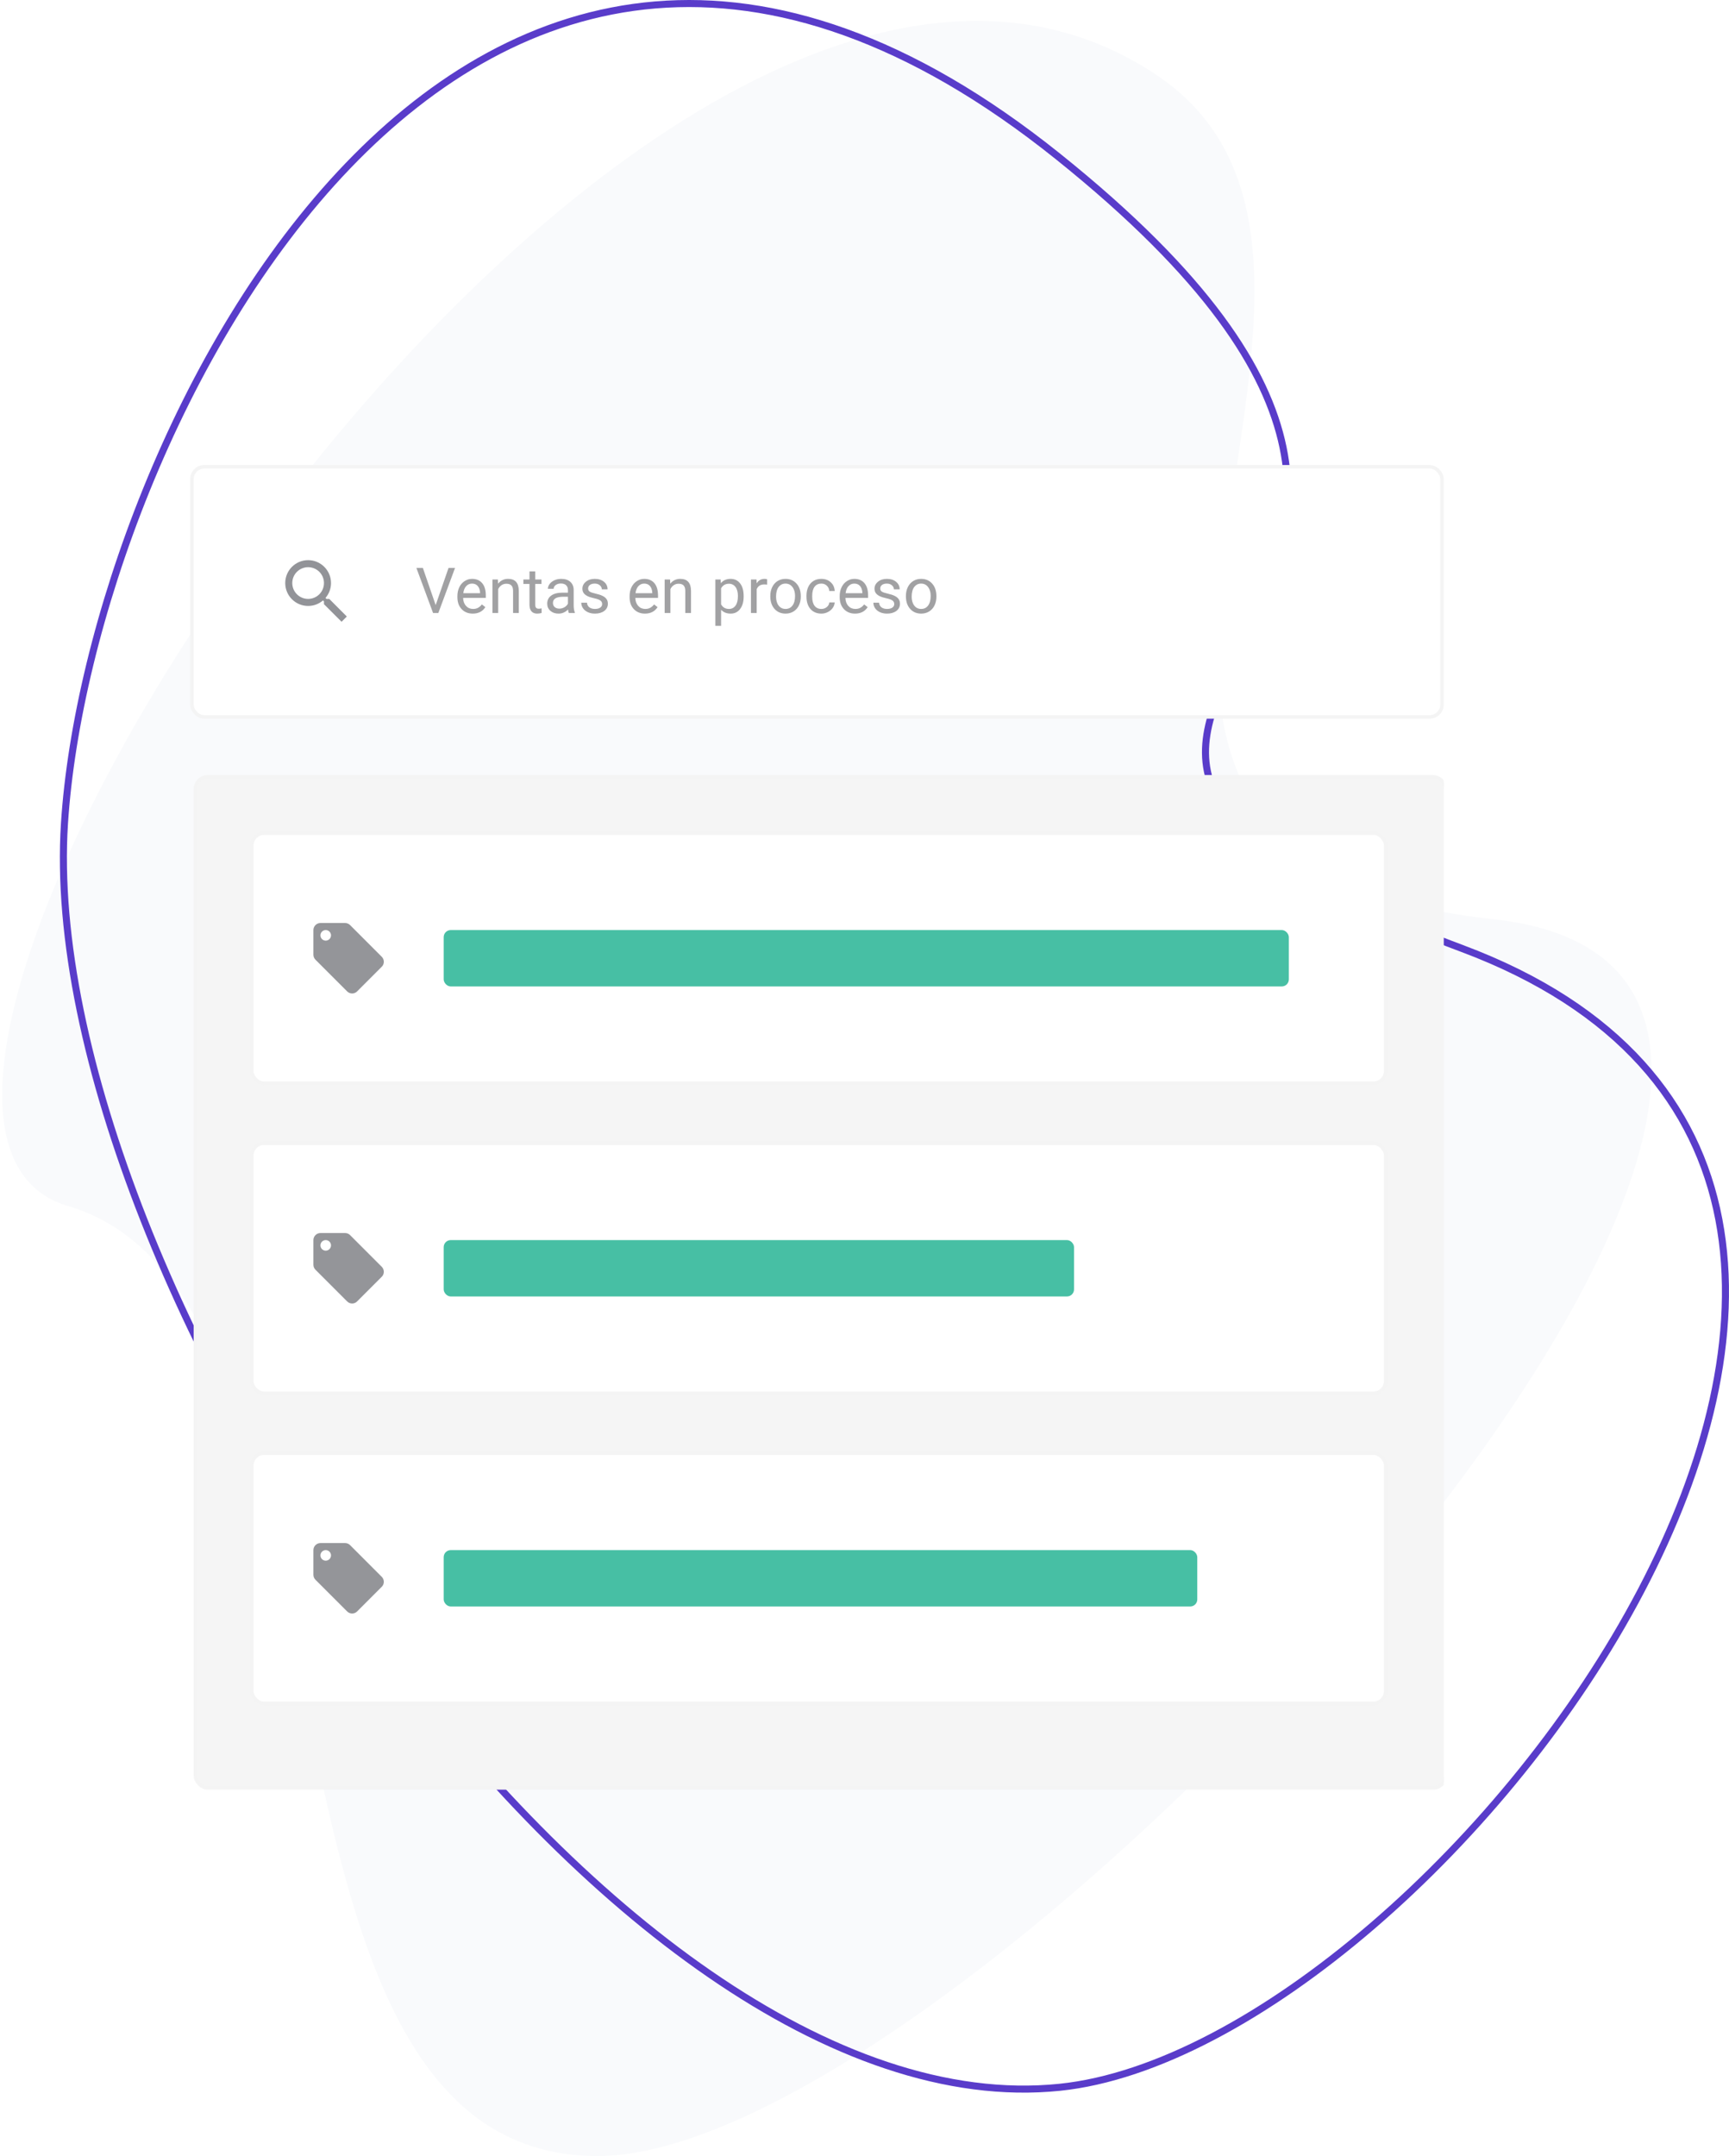 <svg width="491" height="612" viewBox="0 0 491 612" fill="none" xmlns="http://www.w3.org/2000/svg">
<path d="M423.984 260.915C583.1 278.079 277.63 612 169.689 612C61.748 612 108.655 368.494 19.288 342.327C-70.08 316.159 182.87 -74.867 328.077 21.044C412.257 76.647 264.868 243.752 423.984 260.915Z" fill="#F9FAFC"/>
<path d="M415.185 269.22C459.984 285.979 481.923 313.774 488.115 346.143C494.323 378.596 484.74 415.836 466.054 451.459C447.378 487.065 419.669 520.939 389.815 546.61C359.936 572.302 328.03 589.675 300.979 592.475C268.975 595.787 234.79 583.236 201.576 560.365C168.374 537.503 136.24 504.393 108.377 466.776C80.518 429.163 56.955 387.079 40.879 346.299C24.798 305.505 16.237 266.088 18.304 233.787C21.81 179 50.185 97.657 98.811 47.051C123.106 21.766 152.394 4.216 186.105 1.399C219.806 -1.419 258.103 10.473 300.457 44.418C342.879 78.417 359.8 105.087 364.343 126.931C368.879 148.747 361.123 165.974 353.543 181.313C353.142 182.124 352.741 182.931 352.343 183.733C348.989 190.483 345.787 196.929 343.948 203.205C341.879 210.268 341.503 217.217 344.575 224.286C347.634 231.324 354.053 238.342 365.276 245.691C376.503 253.043 392.615 260.778 415.185 269.22Z" stroke="#593CCA" stroke-width="2"/>
<g filter="url(#filter0_d)">
<rect x="54.5" y="128.5" width="355" height="71" rx="3.5" fill="white" stroke="#F4F4F4"/>
<path d="M93.5 166H92.71L92.43 165.73C93.41 164.59 94 163.11 94 161.5C94 157.91 91.09 155 87.5 155C83.91 155 81 157.91 81 161.5C81 165.09 83.91 168 87.5 168C89.11 168 90.59 167.41 91.73 166.43L92 166.71V167.5L97 172.49L98.49 171L93.5 166V166ZM87.5 166C85.01 166 83 163.99 83 161.5C83 159.01 85.01 157 87.5 157C89.99 157 92 159.01 92 161.5C92 163.99 89.99 166 87.5 166Z" fill="#929398"/>
<path d="M123.722 167.759L127.378 157.203H129.224L124.478 170H122.983L118.246 157.203H120.083L123.722 167.759ZM134.251 170.176C132.962 170.176 131.913 169.754 131.104 168.91C130.296 168.061 129.892 166.927 129.892 165.509V165.21C129.892 164.267 130.07 163.426 130.428 162.688C130.791 161.943 131.295 161.363 131.939 160.947C132.59 160.525 133.293 160.314 134.049 160.314C135.285 160.314 136.246 160.722 136.932 161.536C137.617 162.351 137.96 163.517 137.96 165.034V165.711H131.518C131.541 166.648 131.813 167.407 132.335 167.987C132.862 168.562 133.53 168.849 134.339 168.849C134.913 168.849 135.399 168.731 135.798 168.497C136.196 168.263 136.545 167.952 136.844 167.565L137.837 168.339C137.04 169.563 135.845 170.176 134.251 170.176ZM134.049 161.65C133.393 161.65 132.842 161.891 132.396 162.371C131.951 162.846 131.676 163.514 131.57 164.375H136.334V164.252C136.287 163.426 136.064 162.787 135.666 162.336C135.268 161.879 134.729 161.65 134.049 161.65ZM141.388 160.49L141.44 161.686C142.167 160.771 143.116 160.314 144.288 160.314C146.298 160.314 147.312 161.448 147.329 163.716V170H145.703V163.707C145.697 163.021 145.539 162.515 145.229 162.187C144.924 161.858 144.446 161.694 143.796 161.694C143.269 161.694 142.806 161.835 142.407 162.116C142.009 162.397 141.698 162.767 141.476 163.224V170H139.85V160.49H141.388ZM151.987 158.188V160.49H153.763V161.747H151.987V167.645C151.987 168.025 152.066 168.312 152.225 168.506C152.383 168.693 152.652 168.787 153.033 168.787C153.221 168.787 153.479 168.752 153.807 168.682V170C153.379 170.117 152.963 170.176 152.559 170.176C151.832 170.176 151.284 169.956 150.915 169.517C150.546 169.077 150.361 168.453 150.361 167.645V161.747H148.63V160.49H150.361V158.188H151.987ZM161.541 170C161.447 169.812 161.371 169.479 161.312 168.998C160.557 169.783 159.654 170.176 158.605 170.176C157.668 170.176 156.897 169.912 156.294 169.385C155.696 168.852 155.397 168.178 155.397 167.363C155.397 166.373 155.772 165.605 156.522 165.061C157.278 164.51 158.339 164.234 159.704 164.234H161.286V163.487C161.286 162.919 161.116 162.468 160.776 162.134C160.437 161.794 159.936 161.624 159.273 161.624C158.693 161.624 158.207 161.771 157.814 162.063C157.422 162.356 157.226 162.711 157.226 163.127H155.591C155.591 162.652 155.758 162.195 156.092 161.756C156.432 161.311 156.889 160.959 157.463 160.701C158.043 160.443 158.679 160.314 159.37 160.314C160.466 160.314 161.324 160.59 161.945 161.141C162.566 161.686 162.889 162.438 162.912 163.399V167.776C162.912 168.649 163.023 169.344 163.246 169.859V170H161.541ZM158.843 168.761C159.353 168.761 159.836 168.629 160.293 168.365C160.75 168.102 161.081 167.759 161.286 167.337V165.386H160.012C158.02 165.386 157.023 165.969 157.023 167.135C157.023 167.645 157.193 168.043 157.533 168.33C157.873 168.617 158.31 168.761 158.843 168.761ZM170.998 167.478C170.998 167.038 170.831 166.698 170.497 166.458C170.169 166.212 169.592 166.001 168.766 165.825C167.945 165.649 167.292 165.438 166.806 165.192C166.325 164.946 165.968 164.653 165.733 164.313C165.505 163.974 165.391 163.569 165.391 163.101C165.391 162.321 165.719 161.662 166.375 161.123C167.037 160.584 167.881 160.314 168.906 160.314C169.984 160.314 170.857 160.593 171.525 161.149C172.199 161.706 172.536 162.418 172.536 163.285H170.901C170.901 162.84 170.711 162.456 170.33 162.134C169.955 161.812 169.48 161.65 168.906 161.65C168.314 161.65 167.852 161.779 167.518 162.037C167.184 162.295 167.017 162.632 167.017 163.048C167.017 163.44 167.172 163.736 167.482 163.936C167.793 164.135 168.353 164.325 169.161 164.507C169.976 164.688 170.635 164.905 171.139 165.157C171.643 165.409 172.015 165.714 172.255 166.071C172.501 166.423 172.624 166.854 172.624 167.363C172.624 168.213 172.284 168.896 171.604 169.411C170.925 169.921 170.043 170.176 168.959 170.176C168.197 170.176 167.523 170.041 166.938 169.771C166.352 169.502 165.892 169.127 165.558 168.646C165.229 168.16 165.065 167.636 165.065 167.073H166.691C166.721 167.618 166.938 168.052 167.342 168.374C167.752 168.69 168.291 168.849 168.959 168.849C169.574 168.849 170.066 168.726 170.436 168.479C170.811 168.228 170.998 167.894 170.998 167.478ZM183.153 170.176C181.864 170.176 180.815 169.754 180.007 168.91C179.198 168.061 178.794 166.927 178.794 165.509V165.21C178.794 164.267 178.973 163.426 179.33 162.688C179.693 161.943 180.197 161.363 180.842 160.947C181.492 160.525 182.195 160.314 182.951 160.314C184.188 160.314 185.148 160.722 185.834 161.536C186.52 162.351 186.862 163.517 186.862 165.034V165.711H180.42C180.443 166.648 180.716 167.407 181.237 167.987C181.765 168.562 182.433 168.849 183.241 168.849C183.815 168.849 184.302 168.731 184.7 168.497C185.099 168.263 185.447 167.952 185.746 167.565L186.739 168.339C185.942 169.563 184.747 170.176 183.153 170.176ZM182.951 161.65C182.295 161.65 181.744 161.891 181.299 162.371C180.854 162.846 180.578 163.514 180.473 164.375H185.236V164.252C185.189 163.426 184.967 162.787 184.568 162.336C184.17 161.879 183.631 161.65 182.951 161.65ZM190.29 160.49L190.343 161.686C191.069 160.771 192.019 160.314 193.19 160.314C195.2 160.314 196.214 161.448 196.231 163.716V170H194.605V163.707C194.6 163.021 194.441 162.515 194.131 162.187C193.826 161.858 193.349 161.694 192.698 161.694C192.171 161.694 191.708 161.835 191.31 162.116C190.911 162.397 190.601 162.767 190.378 163.224V170H188.752V160.49H190.29ZM211.182 165.351C211.182 166.798 210.851 167.964 210.188 168.849C209.526 169.733 208.63 170.176 207.499 170.176C206.345 170.176 205.437 169.81 204.774 169.077V173.656H203.148V160.49H204.634L204.713 161.545C205.375 160.725 206.295 160.314 207.473 160.314C208.615 160.314 209.518 160.745 210.18 161.606C210.848 162.468 211.182 163.666 211.182 165.201V165.351ZM209.556 165.166C209.556 164.094 209.327 163.247 208.87 162.626C208.413 162.005 207.786 161.694 206.989 161.694C206.005 161.694 205.267 162.131 204.774 163.004V167.548C205.261 168.415 206.005 168.849 207.007 168.849C207.786 168.849 208.404 168.541 208.861 167.926C209.324 167.305 209.556 166.385 209.556 165.166ZM217.853 161.949C217.606 161.908 217.34 161.888 217.053 161.888C215.986 161.888 215.263 162.342 214.882 163.25V170H213.256V160.49H214.838L214.864 161.589C215.397 160.739 216.153 160.314 217.132 160.314C217.448 160.314 217.688 160.355 217.853 160.438V161.949ZM218.749 165.157C218.749 164.226 218.931 163.388 219.294 162.644C219.663 161.899 220.173 161.325 220.823 160.921C221.479 160.517 222.227 160.314 223.064 160.314C224.359 160.314 225.405 160.763 226.202 161.659C227.005 162.556 227.406 163.748 227.406 165.236V165.351C227.406 166.276 227.228 167.108 226.87 167.847C226.519 168.579 226.012 169.15 225.35 169.561C224.693 169.971 223.938 170.176 223.082 170.176C221.793 170.176 220.747 169.728 219.944 168.831C219.147 167.935 218.749 166.748 218.749 165.271V165.157ZM220.384 165.351C220.384 166.405 220.627 167.252 221.113 167.891C221.605 168.529 222.262 168.849 223.082 168.849C223.908 168.849 224.564 168.526 225.051 167.882C225.537 167.231 225.78 166.323 225.78 165.157C225.78 164.114 225.531 163.271 225.033 162.626C224.541 161.976 223.885 161.65 223.064 161.65C222.262 161.65 221.614 161.97 221.122 162.608C220.63 163.247 220.384 164.161 220.384 165.351ZM233.26 168.849C233.84 168.849 234.347 168.673 234.78 168.321C235.214 167.97 235.454 167.53 235.501 167.003H237.039C237.01 167.548 236.822 168.066 236.477 168.559C236.131 169.051 235.668 169.443 235.088 169.736C234.514 170.029 233.904 170.176 233.26 170.176C231.965 170.176 230.934 169.745 230.166 168.884C229.404 168.017 229.023 166.833 229.023 165.333V165.061C229.023 164.135 229.193 163.312 229.533 162.591C229.873 161.87 230.359 161.311 230.992 160.912C231.631 160.514 232.384 160.314 233.251 160.314C234.317 160.314 235.202 160.634 235.905 161.272C236.614 161.911 236.992 162.74 237.039 163.76H235.501C235.454 163.145 235.22 162.641 234.798 162.248C234.382 161.85 233.866 161.65 233.251 161.65C232.425 161.65 231.783 161.949 231.326 162.547C230.875 163.139 230.649 163.997 230.649 165.122V165.43C230.649 166.525 230.875 167.369 231.326 167.961C231.777 168.553 232.422 168.849 233.26 168.849ZM242.813 170.176C241.524 170.176 240.476 169.754 239.667 168.91C238.858 168.061 238.454 166.927 238.454 165.509V165.21C238.454 164.267 238.633 163.426 238.99 162.688C239.354 161.943 239.857 161.363 240.502 160.947C241.152 160.525 241.855 160.314 242.611 160.314C243.848 160.314 244.809 160.722 245.494 161.536C246.18 162.351 246.522 163.517 246.522 165.034V165.711H240.08C240.104 166.648 240.376 167.407 240.897 167.987C241.425 168.562 242.093 168.849 242.901 168.849C243.476 168.849 243.962 168.731 244.36 168.497C244.759 168.263 245.107 167.952 245.406 167.565L246.399 168.339C245.603 169.563 244.407 170.176 242.813 170.176ZM242.611 161.65C241.955 161.65 241.404 161.891 240.959 162.371C240.514 162.846 240.238 163.514 240.133 164.375H244.896V164.252C244.85 163.426 244.627 162.787 244.229 162.336C243.83 161.879 243.291 161.65 242.611 161.65ZM253.949 167.478C253.949 167.038 253.782 166.698 253.448 166.458C253.12 166.212 252.543 166.001 251.717 165.825C250.896 165.649 250.243 165.438 249.757 165.192C249.276 164.946 248.919 164.653 248.685 164.313C248.456 163.974 248.342 163.569 248.342 163.101C248.342 162.321 248.67 161.662 249.326 161.123C249.988 160.584 250.832 160.314 251.857 160.314C252.936 160.314 253.809 160.593 254.477 161.149C255.15 161.706 255.487 162.418 255.487 163.285H253.853C253.853 162.84 253.662 162.456 253.281 162.134C252.906 161.812 252.432 161.65 251.857 161.65C251.266 161.65 250.803 161.779 250.469 162.037C250.135 162.295 249.968 162.632 249.968 163.048C249.968 163.44 250.123 163.736 250.434 163.936C250.744 164.135 251.304 164.325 252.112 164.507C252.927 164.688 253.586 164.905 254.09 165.157C254.594 165.409 254.966 165.714 255.206 166.071C255.452 166.423 255.575 166.854 255.575 167.363C255.575 168.213 255.235 168.896 254.556 169.411C253.876 169.921 252.994 170.176 251.91 170.176C251.148 170.176 250.475 170.041 249.889 169.771C249.303 169.502 248.843 169.127 248.509 168.646C248.181 168.16 248.017 167.636 248.017 167.073H249.643C249.672 167.618 249.889 168.052 250.293 168.374C250.703 168.69 251.242 168.849 251.91 168.849C252.525 168.849 253.018 168.726 253.387 168.479C253.762 168.228 253.949 167.894 253.949 167.478ZM257.263 165.157C257.263 164.226 257.444 163.388 257.808 162.644C258.177 161.899 258.687 161.325 259.337 160.921C259.993 160.517 260.74 160.314 261.578 160.314C262.873 160.314 263.919 160.763 264.716 161.659C265.519 162.556 265.92 163.748 265.92 165.236V165.351C265.92 166.276 265.741 167.108 265.384 167.847C265.032 168.579 264.525 169.15 263.863 169.561C263.207 169.971 262.451 170.176 261.596 170.176C260.307 170.176 259.261 169.728 258.458 168.831C257.661 167.935 257.263 166.748 257.263 165.271V165.157ZM258.897 165.351C258.897 166.405 259.141 167.252 259.627 167.891C260.119 168.529 260.775 168.849 261.596 168.849C262.422 168.849 263.078 168.526 263.564 167.882C264.051 167.231 264.294 166.323 264.294 165.157C264.294 164.114 264.045 163.271 263.547 162.626C263.055 161.976 262.398 161.65 261.578 161.65C260.775 161.65 260.128 161.97 259.636 162.608C259.144 163.247 258.897 164.161 258.897 165.351Z" fill="#A1A1A3"/>
<g clip-path="url(#clip0)">
<rect x="55.5" y="216.5" width="355" height="287" rx="3.5" fill="#F5F5F5" stroke="#F4F4F4"/>
<rect x="71.5" y="232.5" width="322" height="71" rx="3.5" fill="white" stroke="#F4F4F4"/>
<rect x="71.5" y="320.5" width="322" height="71" rx="3.5" fill="white" stroke="#F4F4F4"/>
<rect x="71.5" y="408.5" width="322" height="71" rx="3.5" fill="white" stroke="#F4F4F4"/>
<rect x="126" y="260" width="240" height="16" rx="2" fill="#47BFA4"/>
<rect x="126" y="348" width="179" height="16" rx="2" fill="#47BFA4"/>
<rect x="126" y="436" width="214" height="16" rx="2" fill="#47BFA4"/>
<path d="M108.41 267.58L99.41 258.58C99.05 258.22 98.55 258 98 258H91C89.9 258 89 258.9 89 260V267C89 267.55 89.22 268.05 89.59 268.42L98.59 277.42C98.95 277.78 99.45 278 100 278C100.55 278 101.05 277.78 101.41 277.41L108.41 270.41C108.78 270.05 109 269.55 109 269C109 268.45 108.77 267.94 108.41 267.58ZM92.5 263C91.67 263 91 262.33 91 261.5C91 260.67 91.67 260 92.5 260C93.33 260 94 260.67 94 261.5C94 262.33 93.33 263 92.5 263Z" fill="#949599"/>
<path d="M108.41 355.58L99.41 346.58C99.05 346.22 98.55 346 98 346H91C89.9 346 89 346.9 89 348V355C89 355.55 89.22 356.05 89.59 356.42L98.59 365.42C98.95 365.78 99.45 366 100 366C100.55 366 101.05 365.78 101.41 365.41L108.41 358.41C108.78 358.05 109 357.55 109 357C109 356.45 108.77 355.94 108.41 355.58ZM92.5 351C91.67 351 91 350.33 91 349.5C91 348.67 91.67 348 92.5 348C93.33 348 94 348.67 94 349.5C94 350.33 93.33 351 92.5 351Z" fill="#949599"/>
<path d="M108.41 443.58L99.41 434.58C99.05 434.22 98.55 434 98 434H91C89.9 434 89 434.9 89 436V443C89 443.55 89.22 444.05 89.59 444.42L98.59 453.42C98.95 453.78 99.45 454 100 454C100.55 454 101.05 453.78 101.41 453.41L108.41 446.41C108.78 446.05 109 445.55 109 445C109 444.45 108.77 443.94 108.41 443.58ZM92.5 439C91.67 439 91 438.33 91 437.5C91 436.67 91.67 436 92.5 436C93.33 436 94 436.67 94 437.5C94 438.33 93.33 439 92.5 439Z" fill="#949599"/>
</g>
</g>
<defs>
<filter id="filter0_d" x="22" y="100" width="420" height="440" filterUnits="userSpaceOnUse" color-interpolation-filters="sRGB">
<feFlood flood-opacity="0" result="BackgroundImageFix"/>
<feColorMatrix in="SourceAlpha" type="matrix" values="0 0 0 0 0 0 0 0 0 0 0 0 0 0 0 0 0 0 127 0"/>
<feOffset dy="4"/>
<feGaussianBlur stdDeviation="16"/>
<feColorMatrix type="matrix" values="0 0 0 0 0.373 0 0 0 0 0.31 0 0 0 0 0.78 0 0 0 0.32 0"/>
<feBlend mode="normal" in2="BackgroundImageFix" result="effect1_dropShadow"/>
<feBlend mode="normal" in="SourceGraphic" in2="effect1_dropShadow" result="shape"/>
</filter>
<clipPath id="clip0">
<rect width="355" height="288" fill="white" transform="translate(55 216)"/>
</clipPath>
</defs>
</svg>
